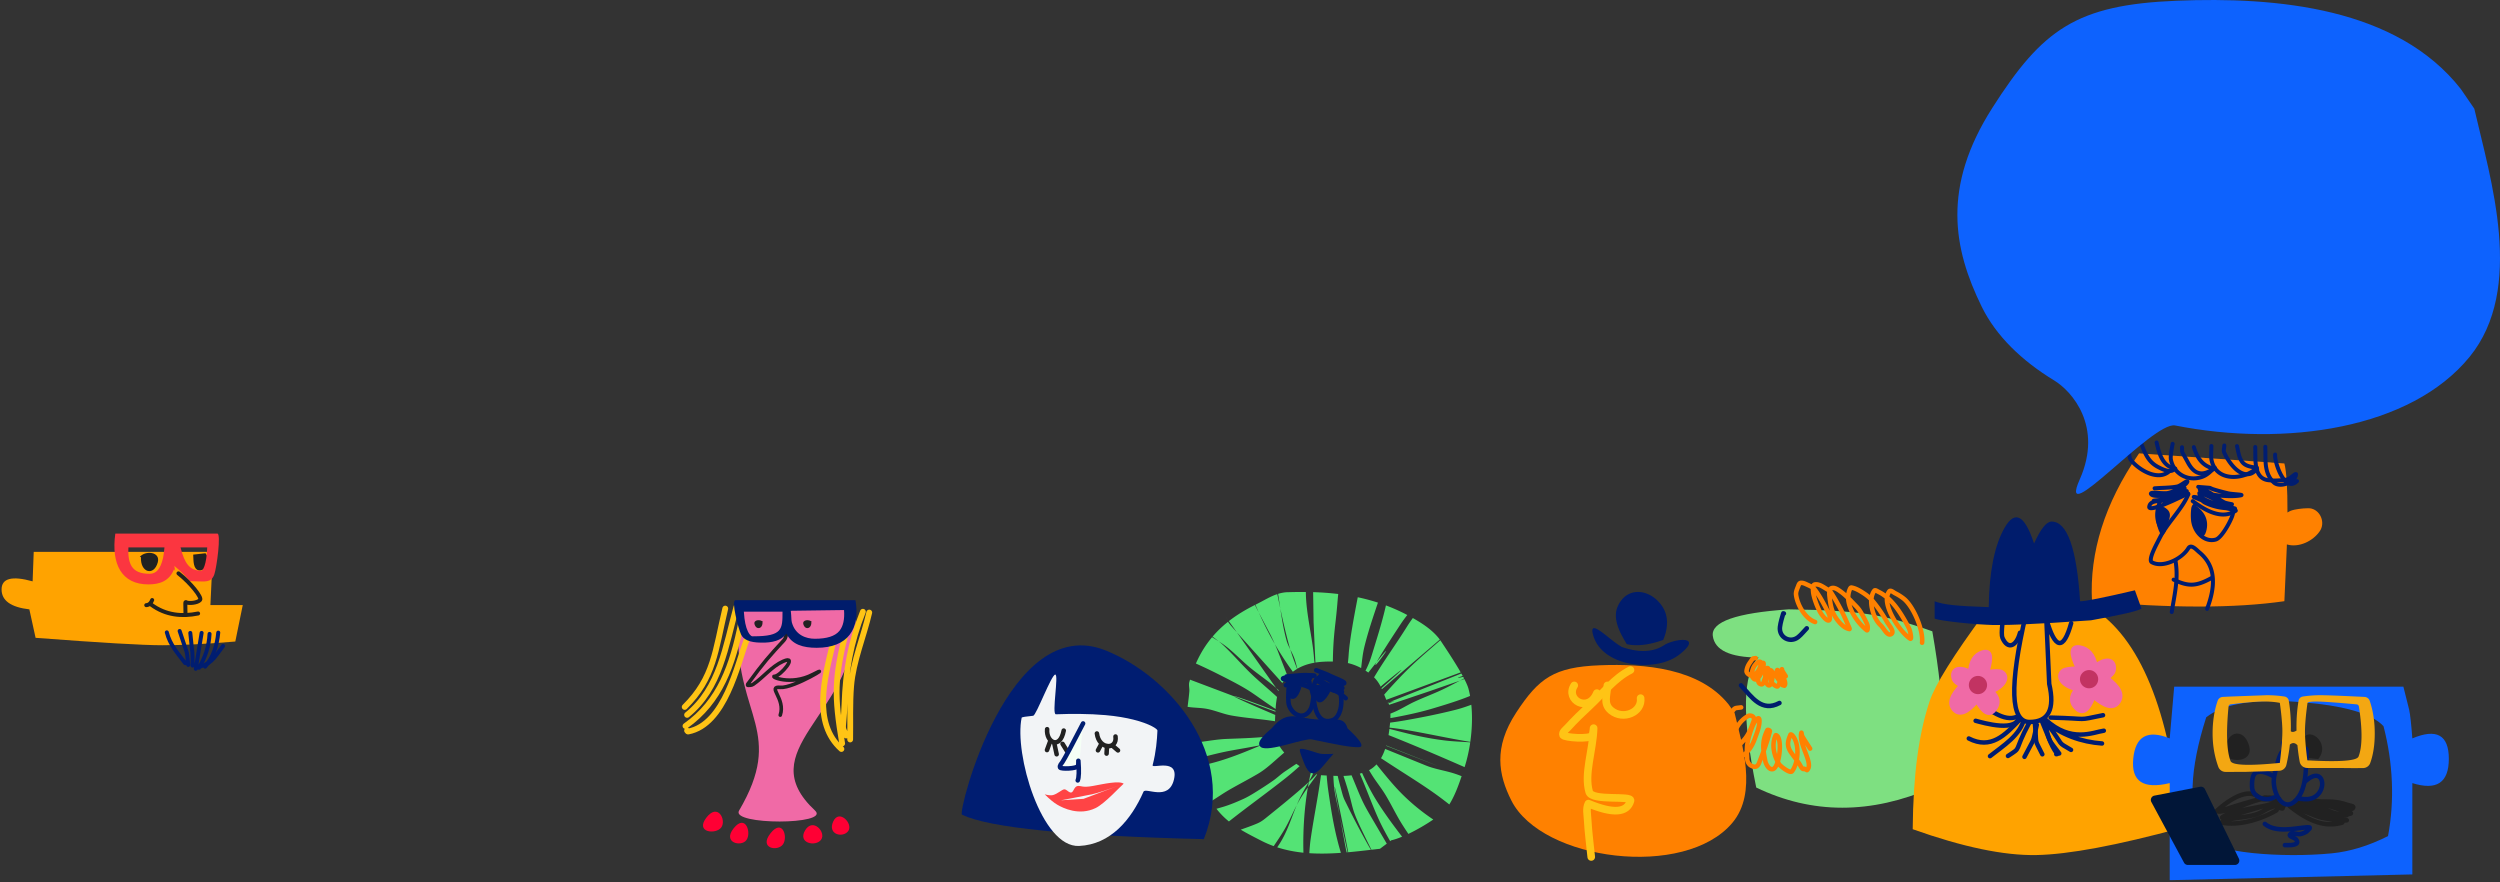 <svg xmlns="http://www.w3.org/2000/svg" width="1267" height="447" xmlns:v="https://vecta.io/nano"><rect width="100%" height="100%" fill="#333333" stroke="none"/><style><![CDATA[.B{stroke-linejoin:round}.C{stroke-linecap:round}.D{fill-rule:nonzero}.E{fill:#001d71}.F{fill:#001c6c}.G{stroke:#212121}.H{stroke-width:2.299}.I{fill:#212121}.J{stroke-width:2.023}.K{stroke-width:2.253}.L{stroke:#001d71}.M{stroke:#ffc415}.N{fill:#ffa300}.O{stroke-width:2.943}]]></style><g fill="none" fill-rule="evenodd"><g transform="matrix(-1 0 0 1 746 300)"><path d="M76.525 92.87l-.226-1.723c1.442 11.555 3.878 22.967 5.514 34.496.235 1.656.44 4.084.627 6.748-5.288.352-10.64.212-16-.168 3.007-10.028 4.638-19.267 6.428-31.817.35-2.446.578-4.91.777-7.38l2.312-.113c.183-.008.37-.022.558-.04zm5.122-1.44a130.63 130.63 0 0 1 .859 4.033l.125.652.164.3 1.46 1.312c6.15 5.475 12.555 10.66 18.97 15.827l1.75 1.41c1.144.92 2.4 1.73 3.75 2.314 2.767 1.2 5.63 2.166 8.467 3.195-3.147 1.9-6.603 3.645-10.45 5.62-2.056 1.055-4.142 1.956-6.254 2.72-1.94-2.894-3.92-5.764-5.658-8.78-2.063-3.58-3.686-7.402-5.548-11.09l-.465-.904.117.276c1.54 3.72 2.87 7.53 4.437 11.238l.688 1.583c1.074 2.4 2.3 4.74 3.75 6.942l.9 1.344c-4.344 1.408-8.79 2.266-13.29 2.73.296-10.457-.37-21.82-2.16-32.575l-.1-.59-.544-.77-4.144-5.686.408-.107c1.172 1.33 2.402 2.61 3.714 3.8h0l.08.073-.034-.174-.023-.04c-.76-1.368-1.492-2.75-2.146-4.17.317-.117.633-.24.952-.373zm-11.4 1.75c-.126 3.523-.354 6.946-1.23 11.08l-2.04 9.592-.13.71-2.683 14.382a74.65 74.65 0 0 1-.631 3.046l-.48-.044-.003.014 3.93-18.11.217-1.18c6.424-34.978-1.852 5.282-4.477 19.25-3.855-.35-7.7-.793-11.51-1.236a83.47 83.47 0 0 0 1.598-2.733 457.53 457.53 0 0 0 11.691-22.374c.764-1.565 1.21-3.273 1.654-4.958.644-2.452 1.36-4.9 1.884-7.38l1.878-.05zm-5.118.054l-.115.344c-6.963 20.904-1.262 11.45-14.054 37.08l-4.33-.498-3.453-2.587 8.416-14.384c1.45-2.484 2.87-4.996 4.08-7.606 1.928-4.16 3.55-8.455 5.363-12.665a39.83 39.83 0 0 0 4.091.316zm-8.278-1.15l-.433.986c-2.963 6.917-5.537 14.002-8.575 20.888-1.512 3.427-3.252 6.754-5.072 10.03l-1.303 2.303-.57-.428c-1.563-.34-3.44-.98-5.48-1.826 4.78-6.225 9.438-12.54 13.53-19.225 2.562-4.185 4.696-8.603 6.74-13.07.4.124.778.238 1.164.343zm-4.68-1.75l-.437.734-1.134 1.84c-2.082 3.313-4.576 6.358-6.617 9.697-3.037 4.97-5.5 10.28-8.603 15.21a181.36 181.36 0 0 1-3.14 4.8c-4.285-2.044-8.895-4.713-12.625-7.277 7.098-4.742 13.63-10.346 19.075-16.37 3.378-3.736 6.548-7.65 9.7-11.58 1.074 1.164 2.323 2.165 3.78 2.945zm36.826-3.22c1.93 1.233 3.815 2.548 5.72 3.812 2.094 1.39 3.898 3.183 5.955 4.628 3.02 2.12 6.12 4.128 9.264 6.062 1.933 1.2 3.886 2.37 5.955 3.305 3.3 1.495 6.673 2.908 10.147 3.97l3.457 1a38.8 38.8 0 0 1-6.312 6.426c-9.363-7.412-19.093-14.362-28.467-21.763-2.533-2-4.976-4.113-7.373-6.275a40.94 40.94 0 0 0 1.628-1.153zM82.665 96.3l.038.193.372 2.052.075.444.345.486c1.177 1.68 2.32 3.38 3.39 5.128a54.73 54.73 0 0 1 1.826 3.236l.1.193-.554-1.305-.708-1.573c-1.27-2.73-2.818-5.322-4.306-7.943l-.446-.794-.13-.116zM46.1 84.272l-.654.43C30.405 94.59 22.008 99.33 11.5 107.7c-2.738-4.27-4.858-10.173-6.243-14.34a68.99 68.99 0 0 1 2.995-1.108c4.954-1.695 10.257-2.33 15.108-4.298l20.648-8.394c.56 1.656 1.248 3.25 2.102 4.714zm53.464-11.475c9.225 1.437 23.183 1.497 27.014 1.82 5.498.463 10.928 1.606 16.432 1.984.134.01.735.02 1.66.025-.152 2.472-.454 4.787-.997 6.478-.238.74-.492 1.482-.76 2.223-5.893-1.413-11.727-3.074-17.656-4.318-5.04-1.057-11.82-2.055-18.7-3.47l-.076-.016.29.123c11.33 4.76 22.8 9.496 34.832 10.986-2.554 6.062-5.976 12-9.438 17.418-2.893-1.747-5.655-3.712-8.57-5.422-5.054-2.964-10.294-5.605-15.33-8.597-1.587-.943-3.085-2.037-4.522-3.196-2.945-2.374-5.704-4.98-8.596-7.418 1.597-1.864 2.874-3.805 3.644-5.697 2.302.62 4.668 1.167 7.03 1.664l.66.137-.393-.164-6.87-2.86a9.7 9.7 0 0 0 .333-1.643zm-57.262-.258l-.53.205c-12.233 4.86-24.334 10.05-36.396 15.318l-1.632.718c-1.24-3.852-2.214-8.13-2.86-12.55 4.252-.348 8.528-.436 12.763-.95 4.59-.558 9.154-1.348 13.675-2.314 4.873-1.04 9.687-2.344 14.52-3.564.13 1.024.28 2.075.46 3.14zm1.206 5.447l-1.59.62c-24.232 9.435-40.04 15.66 1.514-.768l.028-.01.046.16zM8.362 59.74c8.555 2.162 17.224 3.882 25.917 5.4a163.57 163.57 0 0 0 7.213 1.091l.03.303.04.367.215 1.872a114.54 114.54 0 0 0-5.951.773C23.986 71.433 12.494 74.116.86 75.98-.035 69.728-.27 63.2.337 57.172c2.64.974 5.302 1.88 8.025 2.567zm134.88-14.107c.427 1.52-.12 3.164 0 4.74.198 2.624.575 5.233.884 7.847l-.552.086c-3.146.454-6.367.373-9.485.993-4.1.817-8.007 2.557-12.13 3.305-7.848 1.423-15.86 1.795-23.713 3.196l1.575-.264c-.026-1.067-.07-2.135-.126-3.202l.013-.005c14.803-6.304 20.458-8.932 20.9-9.43l.012-.033-2.244.844-18.77 7-.028-.48c9.39-3.587 20.878-7.81 21.057-7.403l-.014.03.9-.342 21.372-8.066.34 1.177zm-102.833 9.64l1.006.417c-.462-.08-1.157-.137-2.172-.25l2.98.863v-.045c-.004-.106-.028-.192-.078-.263l.503.21.098.04-.085.183-.44-.128c-.004.217-.08.5-.186.918l-20.33-6.85L6.113 44.95l.56.297c2.748 1.455 5.497 2.912 8.305 4.243 4.67 2.215 9.542 3.988 14.228 6.17 3.517 1.64 6.796 3.774 10.368 5.29l1.778.725c-.03.666-.037 1.41-.01 2.244a75.14 75.14 0 0 1-2.542-.434c-6.08-1.145-12.147-2.45-18.085-4.187C9.196 55.926 3.923 53.937.96 52.7c.222-1.218.483-2.404.786-3.55.344-1.303 1.108-3.043 2.115-5l.087.03 2.166.76-1.09-.575-1.003-.527.426-.806.01.002c3.862.954 3.12.53.255-.484l.672-1.217 35.024 13.93zM93.393.117c1.712.055 3.322.37 4.868.85l-1.114 7.39.173-.804L98.673 1.1c3.74 1.243 7.122 3.424 10.71 5.187l.368.182-1.483 3.448-.237.53.352-.664 1.01-1.96.61-1.226c4.903 2.448 9.305 5.13 13.216 8.178l2.156-2.976-4.883 6.777-1.328 1.87 1.027-1.15c1.142-1.288 2.328-2.55 3.307-3.966a8.91 8.91 0 0 0 .144-.215c2.876 2.28 5.48 4.767 7.82 7.516l-2.63 2.002-.448.36.4-.256 2.933-1.8c3.25 3.875 5.978 8.268 8.202 13.332-3.294 1.488-6.57 3.015-9.803 4.63-20 9.994-16.797 9.32-30.597 18.417l-.062-1.006c-.057-.95-.27-2.973-.663-5.096 4.298-4.002 8.888-7.694 13.124-11.765 4.816-4.628 9.147-9.745 14.007-14.327a40.6 40.6 0 0 1 2.162-1.888l.3-.24-.612.393c-.67.438-1.333.888-1.985 1.354l-.967.713c-4.293 3.26-7.98 7.252-12.13 10.7-4.455 3.69-9.323 6.878-13.675 10.7l.212-.182-.445.617-.678.933-.13-.44 1.04-.93.212-.182 1.998-2.77 17.937-25.433-1.65 1.85-21.39 23.813c-.87-1.234-1.778-2.337-2.727-3.32l5.177-13.245 1.145-2.712.19-.427-.665 1.143c-2.46 4.18-5.106 8.25-7.943 12.17l-.527.72a22.18 22.18 0 0 0-2.149-1.457c1.228-3.19 2.41-6.402 3.407-9.67l.058-.2-.29.574c-.516 1.016-1.032 2.032-1.467 3.08l-.25.632c-.67 1.784-1.08 3.666-1.58 5.51-2.668-1.567-5.575-2.522-8.72-3.058.118-.757.2-1.502.262-2.232.767-10.637 4.058-22.317 4.154-33.608 3.03-.034 6.09.006 9.19.105zM16.067 24.47C23.81 31.317 29.17 35.515 37.588 44.42c2.354 2.5 4.642 5.04 6.905 7.613l-1.063 2.625-.03-.01L5.716 40.758c3.434-6 8.02-12.785 9.815-15.515l.336-.497zM29.98 13.223c.996 1.372 1.97 2.758 2.865 4.197 5.405 8.705 11.546 17.06 16.784 25.867-1.5 1.482-2.515 3.033-3.37 4.708a24.69 24.69 0 0 0-1.282-1.151c-15.29-12.598-9.126-6.933.894 1.937l-.226.496.01.008L16.3 24.133c3.43-4.604 8.498-7.962 13.417-10.766zM43.616 6.82l.147.68c1.952 8.452 4.618 16.726 7.17 25.017.65 2.113 1.475 4.176 2.427 6.17.19.4.394.796.605 1.188a31.97 31.97 0 0 0-1.427.983l-4.215-5.33-.073-.133c-1.306-2.363-4.55-7.584-11.132-17.614l-.963-1.466c-1.05-1.596-2.19-3.13-3.376-4.627 3.58-1.9 7.192-3.502 10.837-4.87zM57.89 2.678c1.888 9.83 4.123 21.63 4.623 29.29.088 1.347.223 2.705.38 4.07-2.35.544-4.593 1.402-6.72 2.538-.425-3.546-.76-7.113-1.598-10.576-1.92-7.917-4.583-15.638-7.17-23.362l.258.77c3.225-1.047 6.478-1.916 9.763-2.627zm-9.78 32.585l.214.267.1.185c3.642 6.784-12.33-15.43-.315-.452zM80.5.092l-.008.682-.222 14.662-.92 20.346c-2.768-.436-5.714-.56-8.84-.5-.085-4.6-.187-10.09-1.268-19.296-.98-8.33-1.144-12.4-1.462-14.94C71.958.533 76.195.23 80.5.092zm16.648 8.266l-.29 1.356c-1.248 5.76-2.58 11.498-4.125 17.182l-.34 1.21-.3 1.006.018-.035c.718-1.423 1.404-2.857 1.834-4.385 1.416-5.03 2.3-10.333 3.1-15.64l.103-.694zm10.884 2.09l-5.815 11.05a119.66 119.66 0 0 0-1.896 3.988l-.41.918.658-1.147c2.61-4.603 4.995-9.33 7.162-14.135l.3-.674z" fill="#54e375"/><g class="F"><g class="D"><path d="M78.478 38.618a1.15 1.15 0 0 1 1.499.63 1.15 1.15 0 0 1-.63 1.499l-.614.247-.562.22-.9.344.032.015a1.16 1.16 0 0 1 .619.847l.01.087.01.01c.22.254.404.57.547.952l.016.046.056-.01.26-.033.077-.004c.138-.005.265.003.415.044.484.13.918.53.872 1.2-.017.25-.102.447-.223.614a1.27 1.27 0 0 1-.199.217c-.08.07-.162.127-.257.184l-.902.55-1.254.77-.05.035-.097.06-.1.064-2.8 1.727-2.444 1.47-.083.045-.342.174c-.97.482-1.533.62-4.235 1.124l-.162.03-.09.036c-.495.184-.864.232-1.257.115l-.08-.026c-.748-.263-.987-.983-.804-1.637.045-.163.115-.325.21-.497l.052-.1-.067-.05a1.17 1.17 0 0 1-.439-.848l-.003-.078c0-.178.035-.327.1-.47.077-.197.2-.37.35-.57l.047-.057-.025-.004c-.823-.15-1.42-.522-1.437-1.378v-.094c.018-.65.368-1.03.98-1.45.588-.403 1.49-.848 2.865-1.448l.503-.217 2.164-.917.405-.175.827-.375.616-.302c.985-.473 1.942-.864 3.63-1.51l1.864-.7 1.048-.416zm-3.118 5.938l-.344.118-.452.15-.877.276-.046.03-1.542 1.068-.2.135.338-.07.88-.507 2.104-1.138.13-.064z"/><path d="M82.234 41.07l1.266-.045c1.74-.047 3.238.034 6.06.287l2.51.228 1.955.147a1.15 1.15 0 0 1 .942.601l.036.072.125.025a5.37 5.37 0 0 1 .686.182l.093.035c.21.08.39.178.55.32.33.287.533.714.434 1.216-.18.92-.782 1.14-2.53 1.49l-.154.03.04.04c.33.33.49.845.192 1.373l-.044.072a1.07 1.07 0 0 1-.686.498c-.137.038-.257.05-.408.056-.328.012-.906-.02-1.622-.085l-.145-.014c-2.112-.205-4.085-.503-5.75-.915l-.152-.038-1.682-.164c-.134-.013-.28.002-.597.064l-.432.087-.38.062a1.15 1.15 0 0 1-1.289-.991c-.04-.31.047-.61.222-.84l.055-.067-.052-.05a2.49 2.49 0 0 1-.506-.69l-.037-.082-.075-.192-.037-.11-.42-.03-.588-.065-.036-.006c-.243-.044-.374-.082-.586-.24-.495-.372-.673-1.125-.18-1.7a1.09 1.09 0 0 1 .545-.353c.162-.052.338-.078.627-.103l.245-.02 1.802-.09z"/><path d="M65.672 50.3c1.81-7.58 7.018-11.255 13.48-7.3.303.186.5.49.537.816l.003.028.044.05c.27.315.5.688.718 1.1l.06.128c.43.92.713 2.058.8 3.007.332 3.25.045 8.067-1.023 11.63-1.607 5.364-4.897 8.025-9.835 6.38-4.664-1.553-6.452-8.92-4.796-15.852zm10.58-6.173c-3.977-1.453-6.964 1.147-8.3 6.533l-.043.175c-1.414 5.92.078 12.068 3.286 13.136 3.47 1.155 5.627-.6 6.906-4.86.972-3.245 1.242-7.768.938-10.738-.168-1.64-.885-3.2-1.527-3.275l-.047-.003a1.15 1.15 0 0 1-1.114-.863l-.017-.075-.082-.03z"/><path d="M82.294 44.486c-1.195 1.493-1.83 3.19-2.648 6.508l-.214.884-.278.902a1.15 1.15 0 0 0-.018.613l.057.24.213 1.128.175 1.1c.328 2.036.6 3.01 1.226 4.153 2.015 3.62 5.266 4.684 8.4 3.187 2.73-1.308 4.785-4.353 4.962-7.485l.082-2.353-.133-3.866c-.33-3.668-1.197-6.072-3.153-6.74-3.837-1.31-6.67-.7-8.582 1.63l-.08.097zm7.918.45c.72.246 1.358 2.013 1.607 4.772.102 1.135.14 2.365.124 3.633l-.08 2.25c-.13 2.292-1.683 4.594-3.66 5.54-2.02.968-3.96.332-5.387-2.232-.468-.84-.68-1.64-.97-3.426l-.197-1.235-.136-.746-.07-.333.198-.643.02-.074.156-.65c.78-3.207 1.35-4.75 2.332-5.945 1.264-1.54 3.083-1.93 6.062-.913z"/><path d="M79.807 47.046a1.15 1.15 0 0 1 1.202 1.095 1.15 1.15 0 0 1-1.095 1.202l-.754.037c-7.53.387-9.568 1.13-14.382 5.33a1.15 1.15 0 0 1-1.622-.11 1.15 1.15 0 0 1 .11-1.622l.33-.287c5.185-4.467 7.756-5.252 16.2-5.645z"/><path d="M79.908 48.47c4.26-2.86 10.667-4.05 14.86-2.278a1.15 1.15 0 0 1 .612 1.506 1.15 1.15 0 0 1-1.506.612c-3.4-1.436-9.02-.392-12.685 2.07a1.15 1.15 0 0 1-1.595-.314 1.15 1.15 0 0 1 .314-1.595z"/></g><path d="M71.778 50.222c.732 1.817 4.774 8.874 7.575 4.2l.76-6.344-8.113 1.3c-.643.165-.717.447-.222.846zm14.642-2.064c.855 2.804 2.872 8.43 6.814 4.962l-.142-6.013-3.245-.65-3.427 1.7zM63.072 69.12c1.95-7.02 7.816-3.513 18.144-4.752 8.112-.973 13.027-4.197 20.304 4.752.454.558 9.27 6.973 5.375 9.567s-21.942-4.72-25.68-3.95c-12.5 2.57-18.776 3.95-23.643 3.95-3.245 0-1.412-3.2 5.5-9.567zm7.08 12.844c7.276 8.145 11 16.08 15.575 3.086.303-.858 2.2-5.333 1.298-5.512-2.22-.446-8.32 2.225-10.566 2.498-1.847.225-3.72.024-5.582.037l-.725-.1z"/></g></g><g transform="matrix(-.996 -.087 -.087 .996 639.645 324.708)"><path d="M20.68 102.78C7.3 58.557 44.93 22.1 78.5 11.843c50.976-15.575 67.706 88.368 65.416 89.245-14.128 5.413-55.206 5.977-123.235 1.692z" class="E"/><path d="M118.032 49.456c2.3 18.394-15.67 64.818-34.65 62.267C67.44 109.58 58.155 96.012 53.24 81.49c-.83-2.456-13.146 3.95-14.834-7.47s11.748-4.247 11.395-6.344c-1.18-7.01-1.1-12.956-.9-17.705.028-.75 4.05-3.07 12.653-4.44 3.85-.613 8.614-1.036 14.348-1.043 8.18-.01 17.32.796 24.992 1.77 2.206.28.188-20.326 2.093-20.034 1.94.298 7.797 21.495 9.305 21.774 3.54.654 5.72 1.21 5.75 1.458z" fill="#f2f4f6"/><g class="B C G H"><path d="M96.224 54.14c1.04 10.024 8.44 6.727 8.44.034m-8.44 6.733l-2.532 3.384"/><path d="M100.445 60.907l-1.688 5.5m3.798-6.347l1.266 4.653"/></g><path d="M86.76 49.68c4.73 11.556 7.632 18.34 8.7 20.357.476.89 1.5 2.04.955 2.916-.502.804-8.54-.08-8.962-1.622-.218-.798.168-3.348.032-2.518-.837 5.1-1.014 8.4-.53 9.87" fill="#f5fff6" class="B C H L"/><g class="B C G H"><path d="M69.814 54.854c-1.575 6.64 7.78 7.482 9.53-.714"/><path d="M70.902 59.64l-2.954 2.115M73.7 60.06l-.13 3.807m3.23-4.227l1.266 2.96"/></g><path d="M86.295 81.423c2.744.304 1.91 4.153 4.053 3.638 1.082-.26 1.988-1.46 3.086-1.262 1.045.188 3.11 2.54 5.355 3.377.9.332 2.297.332 4.22 0-2.607 2.187-4.858 3.737-6.753 4.653-3.2 1.54-11.636 4.766-19.567.02-4.497-2.692-11.8-12.374-13.083-13.535l19.605 9.415c15.963 2.295 14.86 2.998-4-2.647-2.813-.843-8.018-3.098-15.615-6.767 2.6-1.45 10.02 1.023 15.615 2.538 4.778 1.294 5.81.433 7.072.573z" fill="#ff4445"/></g><g transform="matrix(-1 0 0 1 885 300)"><path d="M8.995 56.944c14.662-18.242 42.233-20.696 65.276-19.78s30.832 6.387 42.372 24.058 8.967 31.444 2.396 44.49C103.64 136.284 31.014 145.7 6.985 116.938-5.82 101.61 2.188 77.112 5.903 61.34l3.092-4.396z" fill="#ff8100"/><g stroke-width="3.86" class="B C M"><path d="M75.707 51.273c4.24 10.327 16.177 3.4 11.464-3.907m-28.51-7.8c8.316 4.2 13.7 11.626 20.62 18.05 3.834 3.554 7.618 7.175 11.12 11.04 1.03 1.137 3.015 2.495 2.417 3.897-.55 1.288-13.6 2.26-14.746.177-.593-1.078-.765-4.825-.725-3.602.367 11.288 4.947 23.08 2.235 32.227-1.452 4.897-21.753 1.547-20.923 4.464 1.758 6.184 8.874 6.667 21.348 1.45 1.232 2.503.5 5.552.363 8.326-.335 6.258-1.208 12.477-1.812 18.715"/><path d="M53.544 53.817c-.89 7 8.725 11.422 14.973 6.267 4.2-3.464 1.93-7.96 1.863-12.717"/></g><path d="M77.514 22.178c-4.744 16.004-31.6 18.714-43.363 9.74s-.677-8.866 6.488-5.54l.113.002c5.506 3.98 12.546 4.6 21.12 1.892a4.43 4.43 0 0 0 .68-.222l.33-.112.498-.174-.067-.075c5.778-3.06 17.173-15.533 14.202-5.51zM65.183 7.427c3.18 7.305-3.036 16.1-4.614 19.02-5.028 1.17-11.2.462-18.484-2.126-2.277-5.32-3.02-11.55.367-16.824 5.758-8.965 17.995-10.955 22.73-.072z" class="F"/></g><g transform="matrix(-.966 -.259 -.259 .966 1003.814 311.67)"><path d="M21.537 14.336C4.502 51.038-2.397 76.517.84 90.773c26.727 21.262 55.52 28.977 86.377 23.145 16.42-32.908 21.715-54.222 15.89-63.942 14.026 3.672 22.442 2.16 25.247-4.536S119.937 31.076 94.7 22.436c-16.995-4.343-30.266-7.043-39.813-8.1s-20.66-1.057-33.34 0z" fill="#7ee081"/><g class="B C H"><path d="M25.056 21.268c.94-6.358 9.07-16.75 14.85-19.193A25.32 25.32 0 0 1 44.639.605C45.68.4 47.412-.54 47.82.442c3 7.202-11.098 18.878-16.482 20.417-.47.135-.115-1.02.08-1.47.58-1.33 1.215-2.694 2.203-3.758 5.06-5.45 11.663-12.085 19.5-13.557.695-.13 1.853-.655 2.122 0 2.13 5.185-2.862 13.64-7.588 16.088-2.075 1.076-4.738 4.62-6.364 2.94-1.565-1.616 2.26-3.948 3.835-5.554 3.002-3.058 6.278-5.877 9.79-8.33 1.837-1.283 3.98-2.117 6.12-2.778 1.867-.576 3.846-1.07 5.792-.898.533.047.595.936.653 1.47.82 7.507-7.607 14.77-13.708 17.397-.575.247-.202-1.286 0-1.878.253-.744.79-1.37 1.306-1.96 1.393-1.594 2.856-3.132 4.406-4.573a14.42 14.42 0 0 1 2.529-1.878c3.1-1.815 6.118-3.847 9.466-5.146 1.58-.613 3.667-1.457 5.06-.5 1.095.76.48 2.758 0 4.002-2.126 5.512-3.775 8.53-8.078 11.515-1.65 1.145-3.91 2.32-6.038 2.124-.267-.024.16-.526.326-.736 1.96-2.465 3.92-4.937 6.038-7.268 2.238-2.464 4.557-4.862 7.016-7.105.63-.576 1.373-1.1 2.204-1.307 2.32-.55 4.908-1.84 7.098-.898 1.2.517.36 2.69-.082 3.92-.983 2.722-4.748 8.032-7.18 9.964-5.466 4.343-5.368.756-2.938-1.878 3.053-3.31 6.075-6.708 9.627-9.473 1.195-.93 2.834-1.124 4.325-1.388 1.152-.204 2.447-.49 3.51 0 .633.293.663 1.266.734 1.96.15 1.463.47 3.047-.08 4.4-1.945 4.825-7.557 10.505-12.892 10.86" stroke="#ff8100"/><path d="M83.376 29.35c1.006 1.797 1.8 3.723 3.02 5.4 3.095 4.268 9.542 2.725 10.28-2.532.33-2.346.218-4.737.163-7.105-.003-.1-.218 0-.326 0m-9.56 44.38c7.408 6.947 14.142.87 21.133-3.595" stroke="#001c6c"/><path d="M105.12 76.67c3.6 1.513 2.843.542 4.65 5.4.722 1.938 1.412 3.917 1.715 5.963.275 1.858.325 3.785 0 5.635-.598 3.405-8.072 5.138-9.956 2.205-2.937-4.574-3.68-7.02-4.16-12.495-.1-1.144-.454-2.588.326-3.43.648-.698 2.166-.657 2.856 0a14.32 14.32 0 0 1 3.834 6.37c.813 2.886.702 5.992.5 8.983-.2 2.698-5.144 7.3-7.505 4.002-1.88-2.627-2.737-5.622-3.02-8.822-.258-2.93-.706-5.93-.163-8.82.898-4.778 2.62.525 2.856 2.45.383 3.136.548 6.33.244 9.475-.246 2.543-1.102 4.997-1.876 7.432-.2.662-.57 1.304-1.06 1.796s-1.115.92-1.796 1.063c-.8.17-1.77.294-2.45-.163s-.967-1.395-1.06-2.205c-.647-5.6-1.224-11.26-1.143-16.907.007-.47 1.295-.705 1.388-.244 1.267 6.27-.32 9.904-3.1 15.517-.546 1.1-2.813 3.82-4.65 2.86-2.987-1.56-1.036-15 2.122-16.824.26-.15.843-.377.897-.08.914 5.03-1.904 10.262-5.466 13.64-.83.786-6.65 3.304-7.26 1.796-2.055-5.06-.225-14.388 4.406-17.56.318-.217 1.08-.543 1.143-.163 1.202 7.223-1.976 7.848-7.914 12.905-.966.823-2.57 3.02-3.265 1.96l-1.55.327c-2.657-4.06 7.462-11.38 7.67-17.476.02-.574-.498 1.058-.9 1.47-1.733 1.78-3.644 3.376-5.466 5.064m38.508-37.15c1.572.67 1.24.24 2.03 2.384.315.857.616 1.732.75 2.637.12.822.142 1.674 0 2.492-.26 1.506-3.524 2.272-4.346.975-1.282-2.023-1.606-3.105-1.816-5.526-.044-.506-.198-1.145.143-1.517.283-.3.946-.3 1.247 0a6.34 6.34 0 0 1 1.673 2.817c.355 1.277.306 2.65.214 3.973-.083 1.193-2.246 3.228-3.276 1.77-.82-1.162-1.195-2.486-1.318-3.9-.113-1.295-.308-2.623-.07-3.9.392-2.113 1.144.232 1.247 1.083.167 1.387.24 2.8.107 4.2-.107 1.125-.48 2.2-.82 3.287-.092.293-.248.577-.463.794s-.487.406-.784.47c-.35.075-.773.13-1.07-.072s-.422-.617-.463-.975l-.5-7.477c.003-.208.565-.312.606-.108.553 2.773-.14 4.38-1.354 6.862-.238.487-1.228 1.7-2.03 1.264-1.304-.7-.452-6.63.926-7.44.113-.067.368-.167.392-.036.4 2.225-.83 4.538-2.386 6.032-.362.348-2.902 1.46-3.17.794-.897-2.238-.098-6.363 1.923-7.765.14-.096.47-.24.5-.072.525 3.194-.862 3.47-3.455 5.707-.422.364-1.122 1.336-1.425.866l-.677.145c-1.16-1.796 3.257-5.033 3.348-7.73.01-.254-.217.468-.392.65-.757.787-1.6 1.493-2.386 2.24" stroke="#ff8100"/></g></g><path d="M82.36 327.007c10.013 0 22.31-.627 36.894-1.88l3.784-18.494H106.64l1.26-26.957H17.086l-.555 14.95C6.044 291.717.8 293.083.8 298.726s4.693 9.01 14.08 10.1l3.153 14.42c32.873 2.508 54.316 3.76 64.328 3.76z" class="N"/><path d="M71.443 282.338c-.453 7.87 6.576 9.875 8.524 2.63 1.486-5.528-6.616-6.052-9.17-2.63m27.113-1.254c.137 1.675.036 3.387.412 5.025 1.632 7.107 10.546.212 5.82-5.727" class="I"/><path d="M110.176 270.426c1.944 0-.356 17.272-1.577 20.738-1.548 4.396-5.202 3.448-9.145 3.448-1.253 0-2.33-.04-3.274-.15-2.05-2.477-4.866-5.313-7.84-7.65h0l.44 2.554-.26-.4-.307-.494c-2.4 6.004-7.203 7.706-13.042 7.706-13.502 0-18.89-10.24-16.73-25.753h51.733zm-26.83 6.997H65.103l-.006.09c-.264 4.257.33 7.424 1.66 9.522l.07.11.067.1c1.592 2.337 4.422 3.556 8.91 3.556 3.3 0 5.502-2.295 6.816-8l.042-.2c.217-1.016.43-2.57.632-4.64l.04-.407.012-.13zm21.668 0H91.5l.007.026c2.04 8.324 4.785 11.64 10.117 11.78l.162.003.19.001c.19 0 .3-.04.47-.2.378-.358.793-1.065 1.175-2.15.725-2.06 1.194-5.087 1.374-9.043l.017-.41z" fill="#fb3640" class="D"/><path d="M90.443 290.58c6.343 4.986 11.966 12.244 11.002 13.44-1.26 1.567-5.823 1.9-6.937 1.254-.895-.5-.5.182-.5 6.025M76.6 306.4c7.426 5.484 15.67 6.18 23.8 4.517" class="B C G J"/><g class="L B C J"><path d="M84.542 320.476c1.6 6.332 5.345 10.322 9.32 15.622m-2.826-16.312c4.343 13.678 3.378 7.844 4.363 17.198m1.04-16.212c1.298 13.298 1.14 7.768 1.14 16.558m4.6-16.558l-2.974 18.184m6.99-17.69c-.357 6.446-2.065 11.586-5.305 17.148m9.718-17.8c-.592 6.288-2.394 12.344-6.643 17.248"/><path d="M113.048 327.375c-5.25 7.003-5.885 9.15-13.733 10.99"/></g><path d="M77.12 304.1c-.475 1.27-1.42 2.525-2.998 2.597" class="B C G J"/><path d="M1084.1 229.756l73.626 5.128c1.08 4.233 1.6 12.52 1.56 24.865l.183-.115c.963-.598 1.75-.972 3.37-1.327l.22-.046c2.107-.43 6.65-.968 8.4-.515 4.784 1.237 7 7.314 4.255 11.39-3.482 5.15-10.72 8.574-16.727 6.78l-.057 1.818-1.206 26.953c-25.205 3.61-57.707 3.61-97.505 0-1.313-24.82 6.475-49.55 23.364-74.184l.515-.746z" fill="#ff8100"/><g class="D E"><path d="M1079.273 223.692a1.01 1.01 0 0 1 .99 1.027l-.004.125-.03.492-.082 1.037-.033.454-.074 2.317c.03 1.632.28 2.822.737 3.407 1.934 2.47 5.244 4.972 8.507 6.284 3.76 1.51 7.056 1.36 9.403-.698a1.01 1.01 0 0 1 1.423.093 1.01 1.01 0 0 1-.093 1.423c-3.003 2.634-7.085 2.82-11.485 1.053-3.594-1.444-7.192-4.163-9.343-6.912-.804-1.027-1.13-2.576-1.166-4.615-.015-.842.02-1.68.095-2.718l.092-1.174.03-.456.005-.15a1.01 1.01 0 0 1 1.027-.99z"/><path d="M1085.012 224.257a1.01 1.01 0 0 1 1.292.604c2.26 6.23 4.208 9.092 8.35 11.168l.563.28a24.36 24.36 0 0 0 .874.41c.782.35 1.5.613 2.163.78 1.334.338 2.252.242 2.746-.274l.048-.053a1.01 1.01 0 0 1 1.422-.111 1.01 1.01 0 0 1 .111 1.422c-1.098 1.284-2.78 1.49-4.823.972-.7-.18-1.446-.443-2.226-.78l-.262-.115a31.3 31.3 0 0 1-1.388-.663l-.132-.066c-4.708-2.36-6.92-5.615-9.342-12.283a1.01 1.01 0 0 1 .604-1.292z"/><path d="M1092.747 223.268a1.01 1.01 0 0 1 1.206.761l.11.485c.825 3.57 1.517 5.715 2.596 7.6 1.41 2.48 3.293 3.94 5.933 4.373a1.01 1.01 0 0 1 .832 1.158 1.01 1.01 0 0 1-1.158.832c-3.284-.538-5.665-2.388-7.36-5.366-1.254-2.203-2.004-4.597-2.92-8.647a1.01 1.01 0 0 1 .761-1.206z"/><path d="M1099.783 226.432l.32-1.724a1.01 1.01 0 0 1 1.14-.779 1.01 1.01 0 0 1 .85 1.088l-.01.068-.477 2.63-.197 1.27-.042.302c-.212 1.56-.282 2.747-.182 3.317 1.06 6.05 6.864 9.9 12.953 8.56 2.006-.442 3.312-1.135 4.89-2.462l.246-.212 2.485-2.2a1.01 1.01 0 0 1 1.423.104 1.01 1.01 0 0 1-.104 1.423l-.165.145-2.585 2.294c-1.812 1.525-3.406 2.37-5.754 2.888-7.206 1.586-14.113-2.996-15.374-10.18-.148-.845-.07-2.17.17-3.937l.193-1.294.055-.338.166-.952z"/><path d="M1105.846 225.656a1.01 1.01 0 0 1 1.009 1.009l.004 1.106c.012.867.057 1 .227 1.376l.036.072 2.378 4.278.204.378c3.134 5.864 6.59 6.462 12.01 2.52a1.01 1.01 0 0 1 1.409.223 1.01 1.01 0 0 1-.223 1.409c-6.307 4.586-11.14 3.805-14.862-2.994l-.477-.88-2.3-4.152-.06-.135c-.344-.78-.36-1.058-.36-3.2a1.01 1.01 0 0 1 1.009-1.009z"/><path d="M1111.537 225.644a1.01 1.01 0 0 1 1.262.665c1.836 5.928 4.57 9.083 9.514 10.258a1.01 1.01 0 0 1 .748 1.215 1.01 1.01 0 0 1-1.215.748c-5.728-1.36-8.946-5.074-10.975-11.624a1.01 1.01 0 0 1 .665-1.262z"/><path d="M1120.72 225.038a1.01 1.01 0 0 1 1.024.993l.003.26-.025 1.203-.083 1.77c-.08 1.863-.04 2.79.194 3.863 1.008 4.602 4.315 7.16 8.973 7.53 4.293.342 9.098-1.305 12.077-4.12a1.01 1.01 0 0 1 1.426.04 1.01 1.01 0 0 1-.04 1.426c-3.4 3.212-8.767 5.052-13.623 4.665-5.5-.438-9.574-3.6-10.783-9.1-.29-1.32-.327-2.4-.232-4.526l.075-1.6c.023-.56.028-.94.022-1.37a1.01 1.01 0 0 1 .993-1.024z"/><path d="M1127.302 224.758a1.01 1.01 0 0 1 .993 1.024l-.004.144c-.01.283-.04.545-.102.978l-.034.232c-.156 1.04-.162 1.446 0 1.816 1.065 2.43 2.884 5.257 4.85 7.267 2.44 2.496 4.885 3.575 7.167 2.94.52-.145.938-.395 1.79-1.043l.508-.39.905-.64a1.01 1.01 0 0 1 1.391.315 1.01 1.01 0 0 1-.315 1.391l-.157.102-.54.4-.595.455c-1.043.79-1.61 1.127-2.444 1.36-3.13.873-6.25-.504-9.15-3.47-2.147-2.196-4.096-5.227-5.254-7.867-.358-.817-.36-1.458-.17-2.777l.076-.52.064-.713a1.01 1.01 0 0 1 1.024-.993z"/><path d="M1133.523 225.115a1.01 1.01 0 0 1 1.189.787l.432 2.093.093.428.076.338c1.238 5.437 2.574 6.632 8.53 7.222a1.01 1.01 0 0 1 .904 1.103 1.01 1.01 0 0 1-1.103.904l-.413-.043c-6.515-.71-8.473-2.597-9.878-8.704l-.21-.95-.4-2a1.01 1.01 0 0 1 .787-1.189z"/><path d="M1142.918 225.544a1.01 1.01 0 0 1 1.05.965l.017.487.013 1.094-.003 2.052.076 3.226.007.116c.346 5.566 1.945 8.5 5.76 8.896 2.172.225 4.35.17 7.647-.114a5.27 5.27 0 0 0 2.8-1.024l.126-.088c.297-.212 1.64-1.26 2.052-1.56a1.01 1.01 0 0 1 1.409.222 1.01 1.01 0 0 1-.222 1.409l-.325.244-1.698 1.295-.046.033c-1.252.892-2.37 1.346-3.924 1.48l-.59.05c-3.092.25-5.245.288-7.436.06-2.744-.284-4.705-1.642-5.932-3.894-.942-1.728-1.426-3.89-1.616-6.617l-.018-.266c-.06-.977-.083-1.813-.086-3.117l.002-2.612a32.25 32.25 0 0 0-.027-1.286 1.01 1.01 0 0 1 .965-1.05z"/><path d="M1148.014 225.432a1.01 1.01 0 0 1 1.049.967l.014.372.03 1.41.017 2.8c.028 3.2.14 4.774.53 6.57.553 2.543 1.626 4.57 3.454 6.272 2.435 2.268 9.36-.392 9.498-3.434l.002-.092a1.01 1.01 0 0 1 1.009-1.009 1.01 1.01 0 0 1 1.009 1.009c0 4.894-9.178 8.462-12.892 5.002-2.146-2-3.414-4.394-4.05-7.32l-.052-.244c-.402-1.942-.506-3.657-.528-7.133l-.01-1.95-.007-.653-.04-1.518a1.01 1.01 0 0 1 .967-1.049z"/><path d="M1152.033 230.272a1.01 1.01 0 0 1 1.1-.909 1.01 1.01 0 0 1 .913 1.036l-.004.064c-.182 1.912 1.154 6.704 2.957 9.93 2.146 3.84 4.26 4.88 6.4 2.726a1.01 1.01 0 0 1 1.426-.002 1.01 1.01 0 0 1 .002 1.426c-1.756 1.76-3.697 2.17-5.556 1.255-1.493-.734-2.844-2.277-4.042-4.42-1.987-3.555-3.43-8.733-3.205-11.106zm-44.445 12.873l.167-.08c.455-.212.77-.27 1.2-.067.488.228.676.696.627 1.152-.022.2-.1.405-.198.627-.252.52-.782 1.1-1.492 1.7l-.168.136.047.032c.3.204.472.553.424.95l-.01.067a1.09 1.09 0 0 1-.064.225l-.006.012.082-.01a.53.53 0 0 1 .08 0l.2.02.1.03c.26.078.293.122.615.54l.06.27c.04.195.04.263.007.38l-.012.04.052.02a1 1 0 0 1 .514.447l.03.06a1.01 1.01 0 0 1-.418 1.314l-2.835 1.38-5.038 2.35-1.6.7-.4.17c-2.925 1.257-5.34 2.16-7.115 2.62-1.1.282-1.943.4-2.597.326-1.054-.12-1.76-.825-1.6-1.9.193-1.365.93-2.323 2.113-2.93l.14-.07.006-.037c.008-.04.02-.083.036-.133l.063-.178.1-.133a.7.7 0 0 1 .189-.203l.1-.07a.56.56 0 0 1 .107-.058l.093-.037c.077-.027.15-.042.34-.073l.35-.055 1.314-.153.347-.03.112-.016.616-.093.428-.07-.146.008c-2.113.1-3.9-.13-4.756-.85l-.063-.056c-.634-.6-.922-1.277-.413-1.978.312-.43.76-.594 1.408-.67l.1-.012c.723-.074 1.454-.054 3.324.06l1.23.074c1.456.08 2.262.086 2.835.005.838-.12 1.918-.462 3.048-.926l.1-.046-.295.033-4.1.277-2.56.1-2.376.142a1.01 1.01 0 0 1-1.084-.927 1.01 1.01 0 0 1 .927-1.084l.5-.038 1.525-.1 2.916-.128c3.055-.14 4.588-.28 6.414-.627.33-.063.905-.34 1.695-.817l.234-.143.46-.3.998-.64.213-.133.74-.425zm-11.3 11.63l-.526.02c-3.65.162-5.053.556-5.443 1.74l-.006.02h.015c.347-.01.846-.093 1.47-.248l.135-.034c1.05-.272 2.374-.722 3.927-1.327l.43-.17z"/></g><path d="M1096.896 257.074c4.7 2.852 2.503 5.6.708 11.524-2.015 6.66-4.336-1.534-4.635-3.792-.85-6.423.46-9 3.927-7.732z" class="E"/><g class="D E"><path d="M1114.16 245.744l.983.083 4.104.328.318.03c.576.057.817.115 1.132.267l.05.025.146.073c.393.194.62.29 1.182.478l.332.1c1.378.452 3.547 1.05 6.736 1.83l.23.056c.53.13 1.413.242 2.798.37l2.308.207.49.05c.558.06.92.12 1.168.194.186.056.336.122.49.254.444.376.523 1.055.094 1.517-.244.263-.477.343-.945.44-2.373.497-6.46.535-10.282.18l-.19-.018.008.006c.708.5 1.374.908 2.07 1.292l.263.142c.232.123.75.28 1.47.443l.232.052 1.67.34.136.03.114.027.05.013c.18.048.278.08.408.17l.11.08c.128.098.15.145.336.572l-.018.235c-.034.412-.065.495-.26.68l-.11.103-.013.01.666.164a6.89 6.89 0 0 1 .381.105l.022.008c.123.046.228.092.324.148.25.144.432.313.53.657.042.15.054.29.04.417l-.007.053.027.024.064.065c.467.5.364 1.278-.212 1.66-3.656 2.414-7.802 2.632-12.344 1.083-3.356-1.145-6.54-3.04-10.584-5.99a1.01 1.01 0 0 1-.22-1.409 1.01 1.01 0 0 1 1.409-.22l.525.38c3.642 2.622 6.545 4.315 9.52 5.33 3.062 1.044 5.836 1.18 8.353.27l.15-.056-.218-.045-1.784-.4-.253-.06-.117-.01c-2.09-.198-3.575-.416-5.04-.78l-.17-.043c-2.174-.558-4.08-1.234-5.8-2.096-.478-.24-.825-.485-1.36-.947l-.255-.224-.235-.094-3.22-1.335-.42-.18a1.72 1.72 0 0 1-.245-.126c-.244-.154-.41-.317-.487-.685a1.02 1.02 0 0 1 .309-.959 1.01 1.01 0 0 1 .425-.237c.12-.034.224-.045.34-.046.212-.003.514.034.88.098s.747.148 1.087.24l.053.014-.003-.007a3.48 3.48 0 0 1-.269-1.001l-.01-.095c-.047-.54.2-.906.562-1.123l.018-.01-.044-.045-.057-.067c-.23-.292-.338-.69-.16-1.072l.01-.022-.036-.004a1.01 1.01 0 0 1-.859-1.02l.003-.064a1.01 1.01 0 0 1 1.091-.919zm2.75 5.872l.044.032c1.038.743 2.663 1.486 4.787 2.195l.104.034-.234-.1-.404-.177-.452-.2-3.846-1.782zm2.242-3.444l.034.015c.83.368 1.644.834 2.512 1.416l.147.1.22.04c1.158.212 2.444.378 3.762.497l.173.015-.976-.257c-1.166-.313-2.116-.586-2.876-.826l-.367-.118-.276-.092c-.397-.135-.72-.255-.987-.367l-.088-.037a7.73 7.73 0 0 1-.283-.128l-.122-.06-.2-.106c-.07-.032-.146-.047-.447-.074l-.215-.02z"/><path d="M1111.626 255.466a1.01 1.01 0 0 1 1.422.108 1.01 1.01 0 0 1-.057 1.376l-.05.047c-.212.182-.378.6-.44 1.142-.213 1.895-.237 3.72-.055 5.448.595 5.646 5.36 10.263 10.2 8.898 1.17-.33 3.133-2.64 5.054-5.893a41 41 0 0 0 2.043-3.916l.114-.258c.486-1.1.773-1.985.787-2.264v-.028a1.01 1.01 0 0 1 .984-1.033 1.01 1.01 0 0 1 1.033.984c.028 1.173-1.34 4.322-3.13 7.38l-.095.16c-2.194 3.716-4.374 6.282-6.243 6.8-6.23 1.757-12.04-3.874-12.752-10.628-.198-1.88-.173-3.85.056-5.885.113-1.002.458-1.87 1.13-2.447zm-16.263-3.883c.8-.42 1.625-.08 2.278.532a1.01 1.01 0 0 1 .047 1.426 1.01 1.01 0 0 1-1.376.09l-.05-.044a1.05 1.05 0 0 0-.096-.08l-.028-.02-.024.023c-.17.167-.332.437-.463.778l-.035.095c-.633 1.8-1.066 3.57-1.276 5.296-.387 3.172.72 6.76 2.826 8.915a1.01 1.01 0 0 1-.016 1.426 1.01 1.01 0 0 1-1.426-.016c-2.548-2.606-3.845-6.808-3.386-10.57.23-1.877.696-3.8 1.376-5.722.335-.95.867-1.72 1.65-2.13z"/><path d="M1108.17 250.044a1.01 1.01 0 0 1 1.33-.514 1.01 1.01 0 0 1 .514 1.33l-.142.317c-1.586 3.512-3.333 6.13-7.28 11.333l-1.032 1.36c-3.053 4.036-4.526 6.188-5.893 8.807l-1.75 3.4-.57 1.13c-.29.592-.555 1.15-.796 1.685-.712 1.576-1.195 2.884-1.408 3.874-.11.504-.14.9-.104 1.163.01.072.024.123.037.155l.003.008.118.064c4.647 2.45 13.55-1.4 16.862-6.616l.1-.16c.933-1.53 2.39-1.702 3.903-.857.5.28.995.652 1.565 1.15l.2.17L1115.1 279c4.62 3.734 6.983 8.444 7.37 14.036.325 4.7-.73 9.895-2.972 15.885a1.01 1.01 0 0 1-1.298.591 1.01 1.01 0 0 1-.591-1.298c4.592-12.27 4.032-21.163-3.544-27.455l-.232-.2c-.262-.212-1.328-1.205-1.405-1.274-.53-.474-.96-.806-1.347-1.02-.63-.352-.884-.338-1.165.094l-.033.052c-1.678 2.75-5.036 5.448-8.738 7.05-4.102 1.776-8.117 2.03-11.08.354-1.077-.61-1.25-1.84-.892-3.495.25-1.158.776-2.583 1.542-4.278.21-.462.434-.94.676-1.44l.286-.582 2.05-4.002c1.526-2.978 3.092-5.257 6.548-9.81l1.044-1.375c3.73-4.938 5.35-7.417 6.85-10.805z"/><path d="M1102.373 283.143a1.01 1.01 0 0 1 1.161.829c.67 4.032.74 7.86.312 12.157-.15 1.5-.356 3.053-.642 4.868l-.11.694-.186 1.128-.957 5.57-.318 1.94a1.01 1.01 0 0 1-1.155.838 1.01 1.01 0 0 1-.838-1.155l.132-.816.19-1.14.274-1.605.563-3.258.254-1.514.05-.3c.337-2.083.573-3.798.736-5.44.41-4.13.346-7.78-.294-11.625a1.01 1.01 0 0 1 .829-1.161z"/><path d="M1120.528 291.93a1.01 1.01 0 0 1 1.371.393 1.01 1.01 0 0 1-.393 1.371l-.483.265c-7.818 4.253-12.053 4.44-19.866.716a1.01 1.01 0 0 1-.476-1.345 1.01 1.01 0 0 1 1.345-.476l.437.206c7.067 3.292 10.637 2.99 18.066-1.13z"/></g><path d="M1112.28 255.935c4.7 2.852 7.545 7.602 5.75 13.535-2.015 6.66-6.82-2.405-7.118-4.663-1.275-9.634 1.003-2.93 1.003-7.683" class="E"/><g transform="translate(969.355 262.178)"><g transform="translate(0 45.597)"><path d="M90.723.126c24.5 15.294 39.524 51.956 45.07 109.985l.165 1.765c-32.46 8.813-56.89 13.376-73.287 13.69S25.383 121.51 0 112.465c.25-28.02 3.1-48.257 8.52-64.722C11.295 39.33 20.642 24.35 36.562 2.8l.306-.413C57.71 3.503 75.724 2.57 90.66.138l.064-.012z" class="N"/><g transform="translate(19.634 3.628)"><g class="L B C K"><path d="M8.8 62.857c11.17 5.753 18.362-1.603 25.9-9.604m12.578 1.297c1.535 6.642 2.498 10.802 6.3 16.16.1.128-.306.076-.458.115m7.502-2.175c-7.612-4.527-3.04-1.12-11.57-12.6m27.26 9.342c-10.344-.703-20.998-4.46-28.865-11.347m29.78 4.872c-5.45.778-16.564 6.34-29.552-5.617m29.152-2.235c-14.237 2.87-5.444 1.732-26.573 1.203M19.54 71.82c6.35-5.058 15.72-10.66 17.375-19.504m-8.268 19.406c7.552-5 2.238-.85 10.878-17.04m-2.51 17.484c5.723-11.147 3.834-5.658 6.25-16.254"/><path d="M46.07 70.885c-4.278-8.706-2.708-3.724-3.74-15.22m12.305 14.8c-6.58-8.902-3.383-3.625-8.76-16.304M15.603 46.2c5.767 3.407 13.74 9.706 20.034 4.04"/><path d="M12.256 53.893c3.67.982 22.198 6.47 21.855-2.906"/><path d="M25.85 4.45c-.436 3.95-.436 6.422 0 7.414 2.768 6.304 7.093 4.203 8.89-2.595"/><path d="M37.706 0c-8.397 36.33-7.78 54.494 1.852 54.494S52.525 48.07 49.56 35.217L48.08 2.224c4.446 15.57 8.644 16.31 12.596 2.224" class="N"/></g><g stroke="#f06aa6" fill="#f06aa6" class="B K"><path d="M5.105 35.96c-2.14-1.103-3.374-2.092-3.705-2.966-1.76-4.652 1.792-7.178 8.15-3.707.247-5.437 2.346-8.773 6.298-10.01s4.693 2.1 2.223 10.01c3.932-.585 6.402-.585 7.41 0 3.373 1.96 1.807 6.737-5.186 9.638 3.458 2.966 3.952 6.055 1.482 9.268s-5.433 1.73-8.89-4.45c-4.94 5.93-8.768 7.414-11.484 4.45S-.08 41.15 5.105 35.96z"/><path d="M60.844 33.662c-2.245-1.155-3.54-2.2-3.887-3.104-1.846-4.87 1.88-7.512 8.55-3.88.26-5.69 2.46-9.182 6.606-10.475s4.923 2.2 2.333 10.476c4.125-.612 6.717-.61 7.773.001 3.54 2.05 1.896 7.05-5.44 10.087 3.628 3.104 4.146 6.338 1.556 9.7s-5.7 1.8-9.33-4.657c-5.182 6.207-9.198 7.76-12.048 4.655s-1.555-7.372 3.885-12.803z" transform="matrix(-.988 .156 .156 .988 133.626 -10.517)"/></g><g fill="#c23362"><ellipse cx="13.441" cy="35.774" rx="4.631" ry="4.634"/><ellipse cx="69.751" cy="32.808" rx="4.631" ry="4.634"/></g></g></g><path d="M90.393 52.19c15.256-2.733 23.776-4.7 25.562-5.93l-3.334-9.268c-15.806 3.707-25.068 5.56-27.785 5.56-1.73-26.938-6.545-40.407-14.448-40.407-2.57 0-5.535 3.707-8.89 11.12C56.804-1.067 51.865-3.786 46.678 5.11s-7.903 22.366-8.15 40.407c-8.158-.262-14.21-.607-18.153-1.033s-7.03-1.07-9.262-1.932v8.526c-.397.41 2.344.995 8.224 1.752s11.783 1.285 17.708 1.585c7.162.547 24.944-.195 53.346-2.224z" class="F"/></g><path d="M433.688 315.943c-2.112 46.916-53.33 64.312-20.592 94.887 7.823 7.306-42.898 7.408-38.545 0 23.232-39.536-1.056-47.97-.528-90.67.062-5.035.777-9.76 2.043-14.096 25.497-.72 44.176-.062 56.038 1.972.943.162 1.47 2.797 1.584 7.907z" fill="#f06aa6"/><g class="B C"><path d="M440.542 310.434c-2.806 12.155-8.143 24.616-9.175 37.102-.748 9.05-.334 18.157-.502 27.235m6.452-64.74c-6.293 15.788-8.734 29.992-9.328 47.053-.467 13.405-1.8 10.132.87 15.675m-.01-53.078c-5.908 24.315-6.18 32.172-2.044 57.1m-.376 2.814c-14.654-13.125-8.515-36.045-4.6-52.274" class="M O"/><path d="M398.02 315.66c.892 4.39.65 7.33-.727 8.826-7.31 7.94-10.157 10.997-18.377 22.304-.112.155-.08.56.113.562.912.01 1.93-.02 2.682-.534 5.274-3.6 9.35-9.07 15.19-11.665 7.86-3.494-1.467 7.587-4.28 7.587s8.124 5 19.374-.937-9.687 7.186-16.56 6.56 2.812 5.624 0 14.06" stroke-width="1.839" class="G"/><path d="M378.45 324.105c-4.732 12.543-11.064 43.105-29.702 46.64-.236.045-.36-.32-.538-.478m27.417-54.607c-4.284 21.18-10.617 39.898-28.224 52.274m25.805-60.314c-5.47 19.724-8.237 41.172-24.998 54.687m19.353-53.884c-5.056 21.153-5.6 35.073-20.563 49.86" class="M O"/></g><path d="M372.73 304.175c-2.285 0 1.374 14.06 2.81 17.308 1.213 2.746 4.554 4.144 10.022 4.196 6.053.186 10.26-1.192 12.624-4.134l.36-.463c2.81 5.625 8.468 7.22 15.332 7.22 15.873 0 22.208-9.593 19.668-24.126H372.73zm28.022 5.37l26.996-.377.008.097c.36 4.633-.448 8.08-2.26 10.363l-.096.12-.092.1c-2.17 2.544-6.215 3.87-12.33 3.87-4.51 0-9.83-1.892-11.62-8.113l-.057-.207c-.296-1.106-.202-3.026-.478-5.277l-.053-.443-.016-.143zm-23.754.455h19.586l-.01.028c.01 8.81.01 12.45-14.664 12.446l-.235.003-.277.001c-.277 0-.42-.043-.68-.222-.548-.378-1.15-1.126-1.703-2.27-1.05-2.175-1.73-5.375-1.992-9.555l-.025-.432z" class="D F"/><path d="M386.44 315.242c.215 3.417-3.12 4.287-4.043 1.142-.705-2.4 3.138-2.628 4.35-1.142m24.438 0c.215 3.417-3.12 4.287-4.043 1.142-.705-2.4 3.138-2.628 4.35-1.142" class="I"/><path d="M365.595 419.27c-2.587 3.78-13.45 2.8-7.632-4.86s10.22 1.08 7.632 4.86zm12.695 6.48c-2.66 3.648-12.378 1.325-6.394-6.07s9.056 2.42 6.394 6.07zm18.513 2.172c-2.692 3.788-12.37 2.073-6.317-5.604s9 1.816 6.317 5.604zm19.32-2.352c-2.737 3.727-12.05 1.787-8.073-4.792s10.8 1.065 8.073 4.792zm13.788-4.438c-2.6 3.686-10.648 1.92-7.667-4.74s10.266 1.053 7.667 4.74z" fill="#ff0034"/><path d="M1218.034 348l2.92 11.652c.52 2.335 1.06 7.2 1.622 14.565 12.33-5.18 18.493-1.726 18.493 10.358s-6.164 16.184-18.493 12.3v46.285l-122.962 2.913v-49.198c-13.4 3.237-19.574-.863-18.493-12.3s7.246-14.89 18.493-10.358l2.27-26.218h116.15zm-99.927 15.536c-8.435 26.325-9.192 46.393-2.27 60.203 4.402 8.783 41.602 11.127 65.86 8.74 9.258-.91 18.775-3.824 28.55-8.74 1.682-8.93 2.33-18.102 1.947-27.512s-1.8-18.797-4.218-28.16c-5.84-6.473-20.115-10.573-42.826-12.3s-38.392.863-47.043 7.768z" fill="#0d62fe"/><path d="M1155.274 403.65c.167.094.306.182.413.268.074.06.137.12.207.208l.052.068c.052.073.073.13.17.4l.01.17c.006.13.006.226-.006.3l-.004.022.014.01.086.072c.242.22.415.514.42.9l-.002.1-.006.07.033.01c.423.135.765.4.955.72l.042.08.014.005a1.38 1.38 0 0 1 .76.677l.04.087a1.15 1.15 0 0 1-.002.931l-.036.073-.506.95-.005.05c-.07.54-.466.996-1.1 1.065l-.1.007c-.234.01-.424-.02-.705-.1l-.216-.064-.477-.148-.214-.06-.044-.01-.053.114c-.3.624-.5.94-.997 1.216-9.058 5.067-19.624 7.738-27.98 6.257-.973-.172-1.45-1.17-.898-2.013.145-.22.344-.4.6-.6l.045-.032-.044-.017a1.19 1.19 0 0 1-.277-.17l-.07-.06c-.516-.47-.47-1.07-.2-1.507a1.53 1.53 0 0 1 .3-.348c.227-.2.6-.44 1.105-.728a24.78 24.78 0 0 1 1.002-.54l.307-.154-.176.038-.592.123-.65.13c-.68.132-1.206.22-1.525.25-.148.015-.268.02-.4.012a1.16 1.16 0 0 1-.506-.14 1.17 1.17 0 0 1-.17-.11l-.022-.02-.32.306-.237.23a1.15 1.15 0 0 1-1.608-1.644c3.644-3.565 7.794-6.633 11.613-8.4 4.7-2.166 8.805-2.316 11.793.097l.13.107a8.48 8.48 0 0 0 .695.536l.1.064 1.026-.283c.697-.192 1.263-.204 2.154-.07l.085.013.02-.002c.9-.1 1.572-.044 2.65.18l.287.06.25-.08c.613-.196 1.064-.257 1.68-.147.286.05.616.2.958.375l.13.07zm-2.396 6.115a2 2 0 0 0-.54.102l-.388.14c-1.737.634-2.48.994-4.226 1.986l-.835.478-.322.18c-1.4.764-2.77 1.273-4.963 1.77l-.647.142c-1.362.3-2.612.494-4.845.815l-1.85.263-3.293.514-.337.06.088.001c6.874.038 14.838-2.325 21.886-6.212l.2-.116.032-.06.03-.063zm-9.628-5.454l-.006-.004c-3.508-2.28-9.473-.163-15.647 4.683l-.103.08.84-.278c4.095-1.35 8.426-2.65 13.874-4.188l1.043-.294zm3.7 5.48l-2.07.597-1.925.566-4.7 1.396-1.782.524-.867.252 1.244-.18c1.53-.228 2.54-.402 3.603-.627l.408-.088.443-.1c1.8-.417 2.905-.83 4.026-1.426l.135-.073.4-.224.762-.436.32-.18zm4.516-3.5a4.14 4.14 0 0 1-1.407-.014l-.157-.03c-.394-.077-.738-.103-1.114-.092l-.163.007c-.175.01-.784.062-.884.07-.532.035-1.013.006-1.486-.1h-.077l-.18.044a47.53 47.53 0 0 0-2.474.686l-.697.216c-1.087.346-2.086.706-3.743 1.34l-2.776 1.07.78-.164 2.85-.57 3.934-.757 3.354-.673.62-.13 1.288-.348.76-.2a10.29 10.29 0 0 1 1.23-.242l.152-.02.297-.08-.107.02zm12.444-1.81l.082-.05.316-.183c.808-.46 1.228-.615 1.794-.488l.473.103 2.567.467.98.156.985.067 4.987.482.297.042 2.194-.003 2.257.035c3.106.113 5.8.57 9.024 1.64l.346.117a3.52 3.52 0 0 0 .268.077l.264.063.498.112 1.026.276c.46.158.812.346 1.1.645a1.53 1.53 0 0 1 .191 1.858c-.398.687-.86 1.02-1.635 1.218l-.04.01.063.03a1.09 1.09 0 0 1 .601.75l.02.093c.102.568-.154.95-.507 1.194-.12.083-.237.138-.373.188s-.316.1-.54.153l-.116.027-.552.114-.157.03-.03.046a1.29 1.29 0 0 1-.985.542l-.08.003a14.13 14.13 0 0 1-1.327-.043l-.343-.032 1.48.23.098.017.18.034.15.033c.245.06.37.104.57.263.505.405.655 1.218.06 1.762a1.1 1.1 0 0 1-.57.29 2.36 2.36 0 0 1-.413.048l-.662.027-.212.006-.005.046a1.22 1.22 0 0 1-.407.733l-.06.05a1.51 1.51 0 0 1-.542.267c-5 1.453-9.948 1.07-14.968-.9-4-1.566-7.854-3.998-12.488-7.637a1.15 1.15 0 0 1 1.359-1.853l.05.037.025-.057a1.21 1.21 0 0 1 .229-.33l.06-.057c.27-.242.515-.343.85-.355l.074-.001-.01-.046a1.14 1.14 0 0 1-.019-.144l-.001-.026-.03-.038-.05-.072a1.17 1.17 0 0 1 .2-1.497c.233-.2.444-.285.668-.3l.05-.003.027-.015a2.82 2.82 0 0 1 .656-.255l.017-.004zm3.748 7.792c1.85 1.127 3.625 2.022 5.42 2.723 3 1.167 5.914 1.717 8.84 1.594l.24-.012-.568-.104-.624-.108-1.668-.28c-2.494-.422-3.77-.7-5.242-1.24l-.483-.178c-1.465-.55-3.554-1.402-5.537-2.26l-.52-.226.144.1zm12.055-2.807l.753.346c1.13.513 1.766.765 2.534.997l.5.153a44.88 44.88 0 0 0 1.994.548l.134.032-.198-.097c-.295-.14-.6-.268-.885-.38l-.22-.08a118.14 118.14 0 0 0-3.992-1.324l-.63-.195z" class="D I"/><path d="M1143.365 390.314c2.5-.774 4.505-.32 7.806 1.257l1.627.8a1.15 1.15 0 0 1 .547 1.531 1.15 1.15 0 0 1-1.531.547l-.858-.416-.383-.188c-3.052-1.492-4.662-1.902-6.526-1.325-1.27.394-1.733 3.274-1.525 6.535.25 3.893 5.613 5.96 9.368 4.085a1.15 1.15 0 0 1 1.542.515 1.15 1.15 0 0 1-.515 1.542c-5.084 2.537-12.322-.252-12.7-5.996-.093-1.456-.078-2.922.15-4.346.376-2.346 1.27-4 3-4.533zm24.13 4.87c2.463-2.22 4.692-3.267 6.593-3.113 1.864.15 3.188 1.438 3.7 3.33.98 3.63-1.077 8.23-5 9.957-1.148.505-2.3.754-3.544.8l-.236.008c-.818.022-1.4-.013-2.8-.147l-1.04-.098-.546-.045a1.15 1.15 0 0 1-1.062-1.231 1.15 1.15 0 0 1 1.231-1.062l.473.038.683.063 1.018.096c.932.083 1.4.103 2 .087 1.063-.028 1.983-.216 2.915-.626 2.86-1.258 4.397-4.696 3.707-7.253l-.045-.155c-.675-2.142-2.847-2.236-6.487 1.046a1.15 1.15 0 0 1-1.54-1.708z" class="F D"/><path d="M1127.717 382.048c-.648-11.382 9.417-14.28 12.208-3.802 2.13 7.993-9.475 8.75-13.133 3.802m38.88 1.667c.203-2.4.053-4.85.6-7.198 2.413-10.18 15.588-.303 8.6 8.203" class="I"/><path d="M1170.068 380.672l.012.205.017.368c.04.98.02 1.945-.044 3.212l-.117 2.06-.09 1.868-.255 3.803-.01.118c-.52 5.572-1.71 9.652-4.184 12.877-3.674 4.79-7.978 4.755-11.055.752-2.553-3.32-3.768-8.816-2.82-13.047l.173-.764c1.805-7.916 3.08-11.263 4.397-12.213l.046-.033-.02-.32-.202-2.855a1.15 1.15 0 0 1 1.069-1.225 1.15 1.15 0 0 1 1.225 1.069l.21 2.983a8.61 8.61 0 0 1 .028.892l-.002.046c-.035.585-.272 1.06-.863 1.29a1.61 1.61 0 0 1-.118.038l-.087.024-.056.07a2.57 2.57 0 0 0-.084.117l-.035.052c-.202.31-.437.787-.703 1.456l-.058.146c-.75 1.932-1.638 5.094-2.677 9.73-.8 3.565.262 8.363 2.4 11.143 2.162 2.812 4.66 2.832 7.41-.75 2.116-2.757 3.193-6.37 3.7-11.394l.07-.747c.087-.993.144-1.892.22-3.387l.1-2.065.092-1.584c.08-1.5.1-2.527.042-3.607-.166-3.105 2.062-3.862 2.284-.328z" class="D F"/><path d="M1148.928 352.33c2.733 0 5.508.197 8.325.592l.53.076c1.115.166 1.996 1.03 2.18 2.14.834 5.063 1.172 10.222 1.014 15.477.734.532 1.703.41 2.906-.365-.132-5.13.21-10.166 1.024-15.112.178-1.08 1.018-1.93 2.09-2.127l.088-.015.53-.076c2.817-.395 5.592-.592 8.325-.592l.642.003c3.59.033 10.845.323 21.767.87a2.92 2.92 0 0 1 2.582 1.873l.032.088.108.316c1.63 4.854 2.446 10.278 2.446 16.27 0 5.717-.76 10.695-2.28 14.933-.538 1.5-1.938 2.517-3.527 2.574l-.102.002-1.563.013a350.6 350.6 0 0 1-8.234-.032l-1.394-.025-17.085-.006a3.89 3.89 0 0 1-3.834-3.094l-.02-.097-.09-.497c-.443-2.52-.793-5.13-1.05-7.838-1.245-1.337-2.525-1.44-3.84-.31-.357 3.246-.903 6.484-1.636 9.714l-.126.546a3.89 3.89 0 0 1-3.648 3l-7.773.275-8.86.26-1.134.02-8.672.022-.785-.007c-1.625-.015-3.07-1.037-3.623-2.56-1.928-5.3-2.892-10.94-2.892-16.9 0-5.992.815-11.415 2.446-16.27l.108-.316a2.92 2.92 0 0 1 2.614-1.961l3.684-.182 18.726-.692zm-3.244 3.237l-.51.02c-3.25.133-7.805.55-13.664 1.246l-.953.115c-.605.073-1.077.557-1.135 1.162l-.074.793c-1.183 12.87-.82 21.79 1.09 26.767.847 2.208 9.174 2.532 24.982.97l.143-1.205c.843-7.223 1.22-12.522 1.128-15.896l-.004-.138c-.11-3.55-.533-7.944-1.267-13.187-2.87-.552-6.113-.767-9.733-.647zm29.848 0l-.35-.01c-3.4-.095-5.31.125-5.734.658l-.098.7c-.673 4.93-1.063 9.1-1.17 12.477l-.01.327c-.078 3.545.32 8.75 1.196 15.616 16.456.913 25.108.266 25.955-1.942 1.944-5.066 2.003-13.51.177-25.33-.09-.588-.57-1.038-1.164-1.092l-2.88-.26c-7.507-.666-12.815-1.05-15.923-1.154z" fill="#f3a712"/><path d="M1146.943 416.835a1.15 1.15 0 0 1 1.617-.165c2.188 1.784 5.216 2.542 9.163 2.522l.387-.004c1.677-.027 3.363-.178 5.777-.478l2.256-.282c2.748-.336 3.3-.356 4.37-.25 1.434.142 1.5 1.924.682 2.668l-.027.023-1.422 1.417a1.15 1.15 0 0 1-.15.126l-.083.053c-1.19.692-2.36 1.162-3.536 1.368-.636.112-1.225.07-2.15-.088l-.647-.117-.14-.024.122.06c.604.306.985.568 1.298.937l.062.075c1.135 1.434 1.152 2.878-.065 3.8-.745.564-1.842.832-3.28.946-.736.058-1.44.07-2.3.053l-.814-.017a1.15 1.15 0 0 1-1.211-1.084 1.15 1.15 0 0 1 1.084-1.211l.19-.003.54.012 2.33-.04c.98-.078 1.712-.25 2.032-.458l.03-.02c-.032-.097-.12-.26-.286-.48l-.053-.068c-.1-.114-.383-.292-.947-.558l-.71-.33-.06-.03c-.572-.276-.937-.5-1.228-.823-.562-.622-.608-1.467-.056-2.155.333-.415.744-.692 1.22-.85l.09-.03-.023.002-3.06.155-.213.002c-4.43.023-7.955-.86-10.628-3.04a1.15 1.15 0 0 1-.165-1.617zm21.29 3.715l.05-.05-.398.04-.883.1-3.14.388-.842.1-.634.07.06.004c.245.017.513.054.87.114l.746.134c.77.14 1.194.175 1.52.118.823-.144 1.683-.477 2.583-.98l.07-.04z" class="D F"/><path d="M1091.947 403.713l23.177-4.486a1.73 1.73 0 0 1 1.881.938l17.21 35.204a1.73 1.73 0 0 1-1.552 2.487h-23.848a1.73 1.73 0 0 1-1.521-.909l-16.54-30.718a1.73 1.73 0 0 1 1.193-2.516z" stroke="#011638" stroke-width="1.003" fill="#011638" class="B"/><path d="M1247.153 45.123C1214.8 3.85 1153.968-1.702 1103.123.37s-68.03 14.45-93.493 54.43-19.786 71.142-5.286 100.66c7.256 14.772 20.272 27.36 36.773 37.392C1049.875 198.177 1066 216 1054 243s37.145-29.588 48.33-27.378c56.014 11.067 119.512 1.746 149.257-34.762 28.255-34.68 10.585-90.107 2.388-125.79l-6.823-9.946z" fill="#0d62fe"/></g></svg>